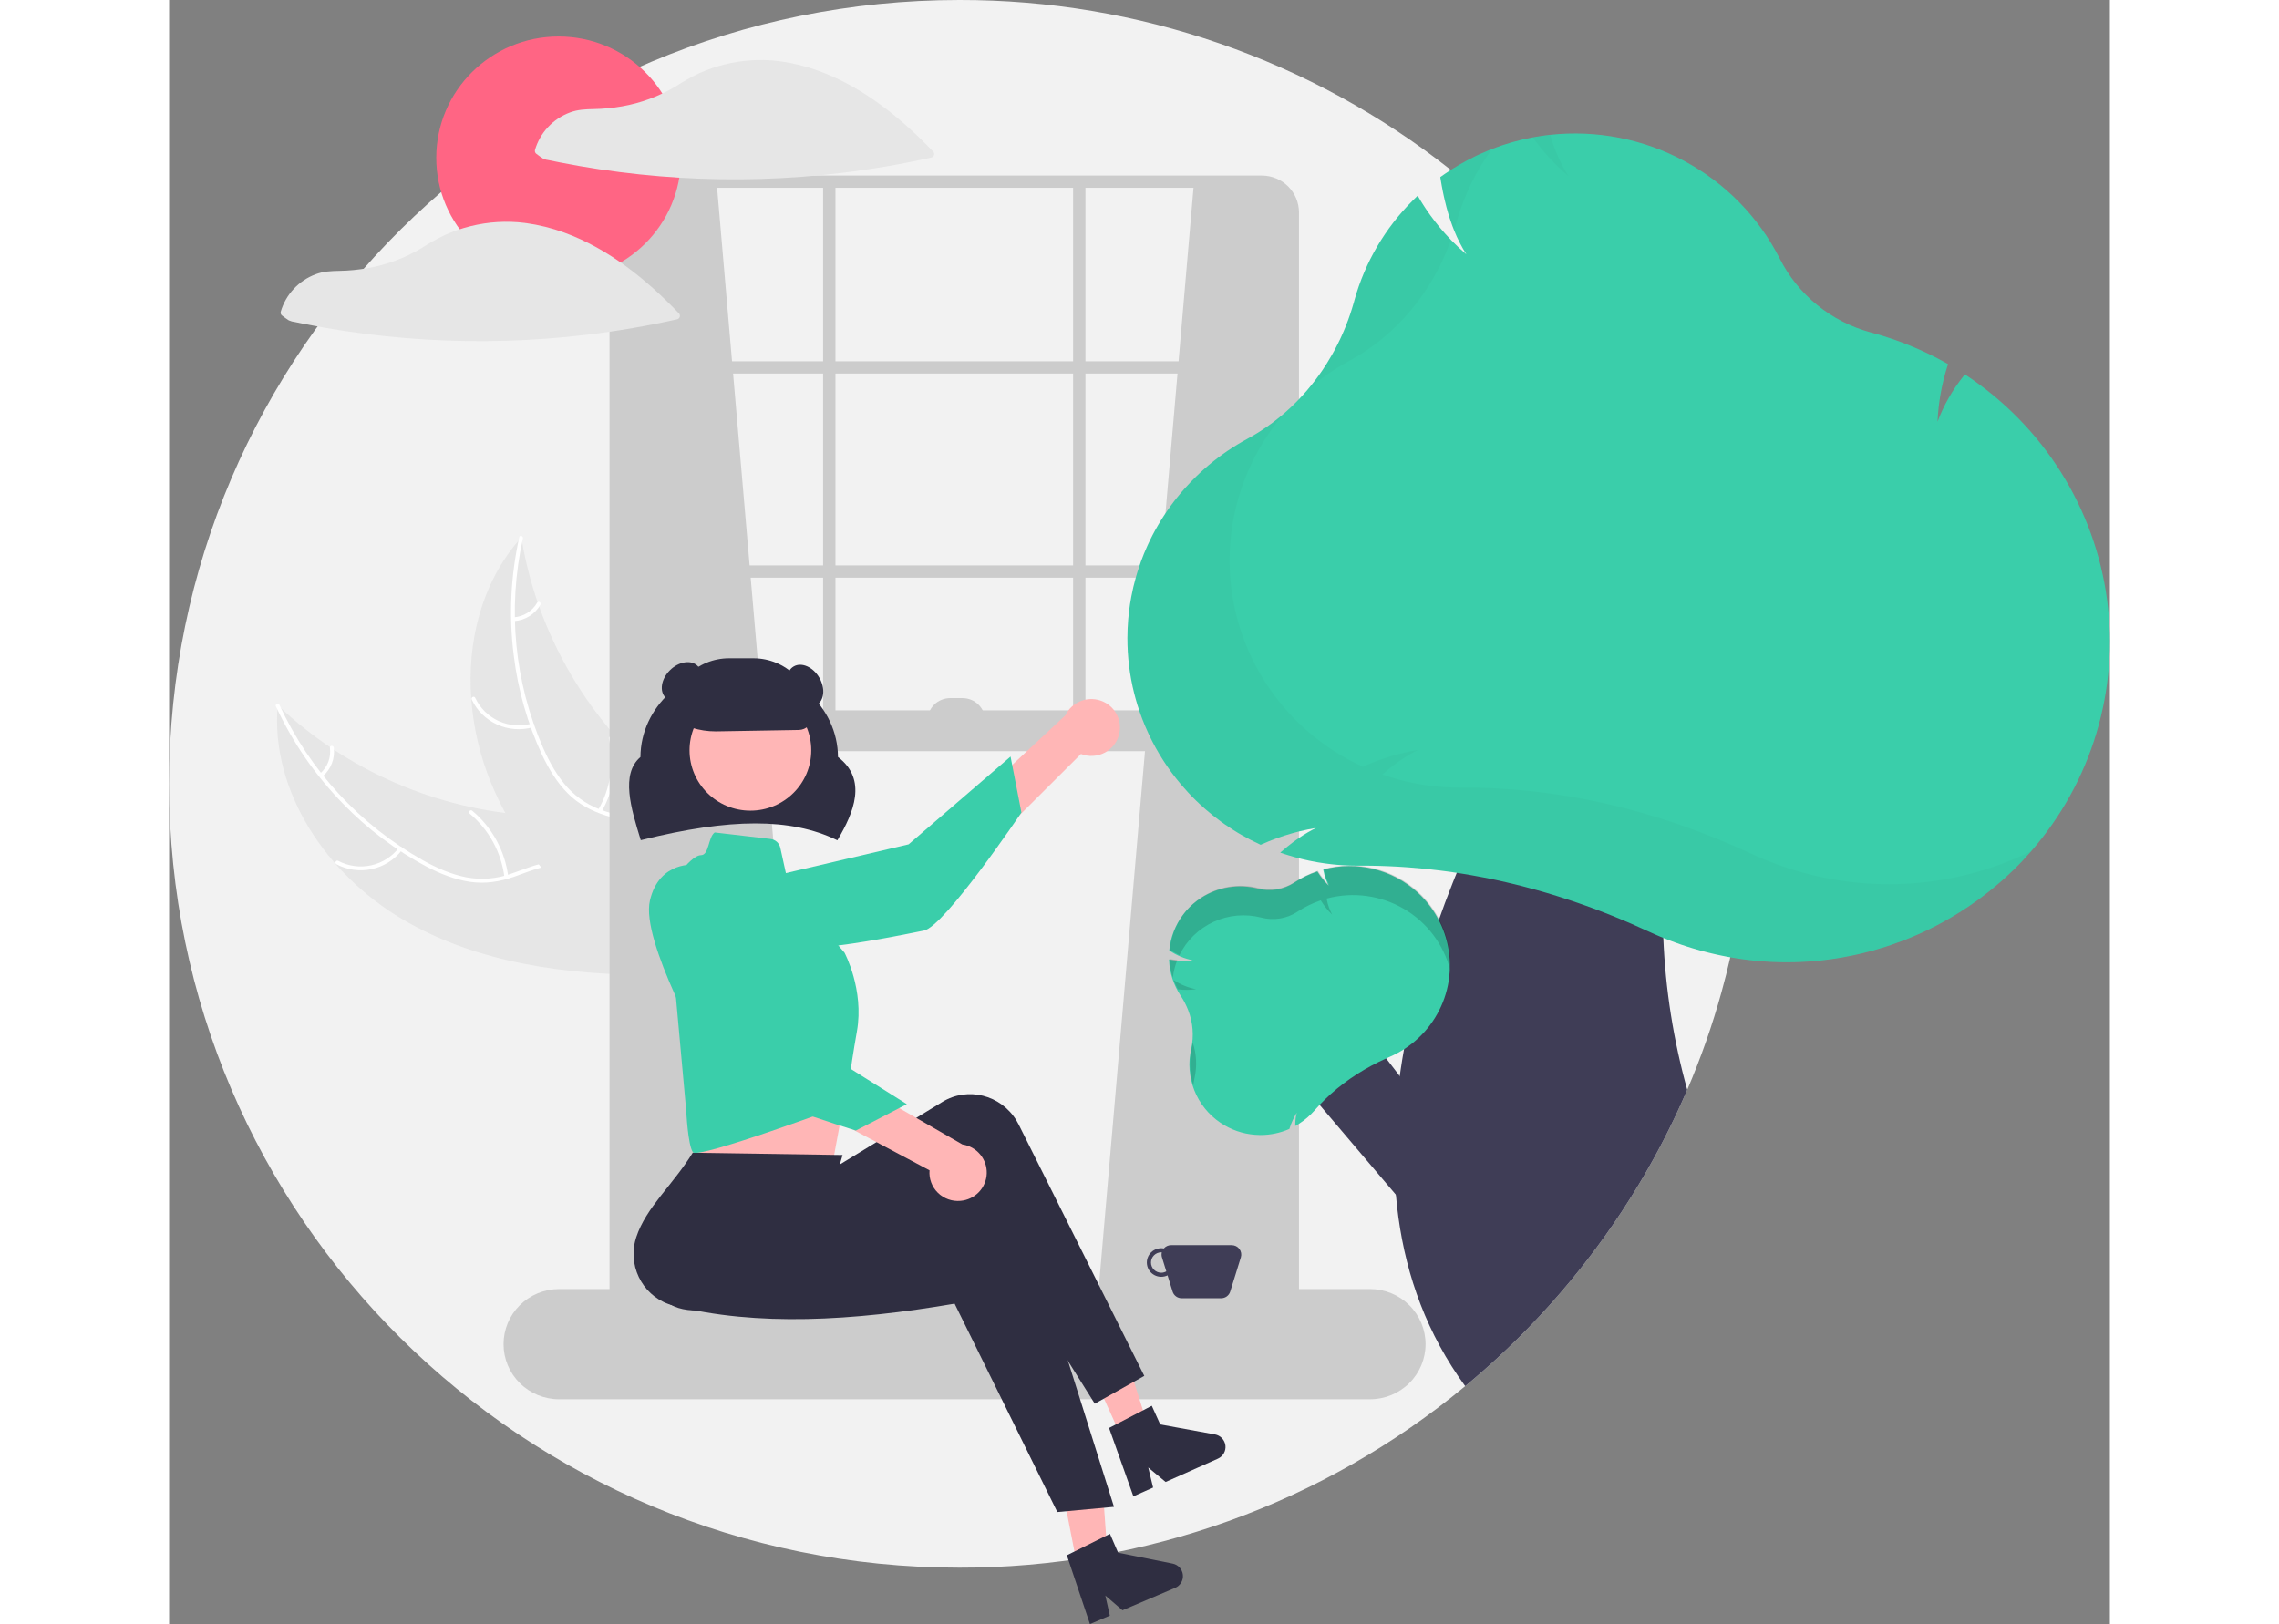 <svg width="491" height="350" viewBox="0 0 491 411" fill="none" xmlns="http://www.w3.org/2000/svg">
<rect x="0" y="0" width="491" height="411" fill="#808080" stroke="none"/>
<g clip-path="url(#clip0_162_637)">
<path d="M399.881 198.363C399.881 204.139 399.636 209.855 399.147 215.514C398.761 219.93 398.235 224.307 397.569 228.645C396.861 233.237 395.993 237.774 394.966 242.257V242.262C394.294 245.211 393.556 248.137 392.753 251.038C390.421 259.473 387.521 267.743 384.073 275.792C383.323 277.544 382.549 279.283 381.751 281.01C378.73 287.551 375.347 293.921 371.618 300.092C361.161 317.421 348.108 333.072 332.906 346.506C331.261 347.958 329.593 349.385 327.902 350.788C292.01 380.535 246.709 396.799 199.94 396.727C89.515 396.727 0 307.918 0 198.363C0 88.809 89.515 -0 199.94 -0C245.098 -0.071 288.938 15.094 324.263 43.004C325.918 44.306 327.553 45.637 329.167 46.998C337.044 53.625 344.395 60.844 351.156 68.59H351.161C382.649 104.601 399.952 150.691 399.881 198.363Z" fill="#F2F2F2"/>
<path d="M59.022 232.628C39.975 221.382 25.6 200.363 27.466 178.451C44.879 194.986 67.626 204.877 91.683 206.374C100.963 206.918 111.341 206.565 118.172 212.82C122.422 216.712 124.401 222.572 124.725 228.301C125.05 234.031 123.893 239.73 122.742 245.354L123.138 246.731C100.973 246.814 78.069 243.875 59.022 232.628Z" fill="#E6E6E6"/>
<path d="M27.931 178.428C35.562 194.98 48.257 208.726 64.211 217.712C67.64 219.617 71.287 221.253 75.162 222.012C78.944 222.723 82.85 222.416 86.472 221.123C89.875 219.984 93.222 218.429 96.844 218.131C100.661 217.817 104.196 219.278 106.972 221.838C110.37 224.969 112.431 229.125 114.303 233.258C116.383 237.848 118.47 242.648 122.457 245.948C122.94 246.348 122.286 247.068 121.804 246.669C114.867 240.927 113.735 231.31 108.19 224.548C105.603 221.392 102.041 218.991 97.81 219.054C94.11 219.109 90.657 220.71 87.222 221.892C83.616 223.134 80.003 223.717 76.195 223.17C72.3 222.612 68.582 221.114 65.118 219.305C57.294 215.144 50.179 209.788 44.032 203.434C36.976 196.221 31.215 187.863 27 178.723C26.739 178.157 27.672 177.866 27.931 178.428H27.931Z" fill="white"/>
<path d="M58.902 215.119C57.019 217.57 54.319 219.277 51.284 219.935C48.249 220.593 45.078 220.16 42.335 218.712C41.782 218.417 42.217 217.55 42.772 217.845C45.323 219.198 48.278 219.601 51.102 218.982C53.927 218.363 56.435 216.763 58.175 214.471C58.554 213.973 59.278 214.624 58.902 215.119L58.902 215.119Z" fill="white"/>
<path d="M84.824 221.926C84.031 215.675 80.893 209.95 76.035 205.893C75.554 205.492 76.207 204.771 76.688 205.172C81.736 209.404 84.989 215.368 85.799 221.874C85.876 222.494 84.9 222.542 84.824 221.926V221.926Z" fill="white"/>
<path d="M38.187 195.766C39.115 194.968 39.828 193.954 40.264 192.815C40.699 191.677 40.842 190.448 40.681 189.241C40.596 188.622 41.572 188.574 41.656 189.189C41.829 190.524 41.669 191.88 41.191 193.14C40.712 194.399 39.931 195.523 38.914 196.414C38.825 196.506 38.704 196.561 38.576 196.567C38.448 196.574 38.322 196.532 38.224 196.45C38.128 196.364 38.071 196.244 38.064 196.116C38.057 195.987 38.101 195.862 38.187 195.766V195.766Z" fill="white"/>
<path d="M89.119 136C89.183 136.385 89.247 136.77 89.318 137.159C90.205 142.33 91.514 147.422 93.232 152.383C93.359 152.768 93.493 153.157 93.63 153.539C97.898 165.447 104.357 176.466 112.679 186.035C115.994 189.84 119.596 193.389 123.454 196.652C128.782 201.157 134.92 205.622 138.336 211.439C138.699 212.042 139.024 212.667 139.31 213.31L124.801 246.145C124.731 246.203 124.667 246.265 124.596 246.324L124.077 247.661C123.867 247.507 123.651 247.342 123.44 247.187C123.318 247.098 123.198 247.002 123.076 246.913C122.995 246.851 122.914 246.789 122.838 246.738C122.811 246.717 122.784 246.697 122.765 246.679C122.688 246.628 122.623 246.573 122.554 246.525C121.348 245.607 120.146 244.68 118.949 243.743C118.942 243.739 118.942 243.739 118.937 243.729C109.834 236.563 101.253 228.58 94.166 219.559C93.953 219.287 93.732 219.013 93.526 218.726C90.354 214.642 87.525 210.308 85.065 205.767C83.726 203.276 82.515 200.719 81.437 198.107C78.664 191.351 76.979 184.205 76.444 176.93C75.38 162.428 79.004 147.749 88.393 136.828C88.634 136.549 88.871 136.276 89.119 136Z" fill="#E6E6E6"/>
<path d="M89.506 136.257C85.555 154.031 87.349 172.589 94.634 189.294C96.216 192.864 98.135 196.348 100.768 199.269C103.357 202.096 106.662 204.183 110.339 205.315C113.746 206.438 117.362 207.196 120.435 209.121C123.674 211.151 125.609 214.429 126.273 218.131C127.085 222.66 126.209 227.209 125.196 231.629C124.071 236.535 122.824 241.614 124.005 246.631C124.148 247.238 123.189 247.423 123.046 246.816C120.992 238.088 125.924 229.733 125.601 221.022C125.45 216.957 124.063 212.912 120.647 210.435C117.659 208.269 113.93 207.485 110.471 206.377C106.838 205.214 103.599 203.522 100.89 200.811C98.12 198.039 96.06 194.621 94.392 191.108C90.67 183.112 88.239 174.586 87.187 165.841C85.93 155.867 86.403 145.753 88.584 135.937C88.719 135.33 89.641 135.654 89.506 136.257Z" fill="white"/>
<path d="M91.969 184.053C88.978 184.885 85.786 184.635 82.964 183.348C80.141 182.061 77.872 179.82 76.561 177.026C76.297 176.46 77.172 176.028 77.436 176.594C78.652 179.198 80.766 181.285 83.397 182.478C86.027 183.672 89.001 183.893 91.782 183.101C92.386 182.93 92.57 183.882 91.969 184.053H91.969Z" fill="white"/>
<path d="M108.536 204.971C111.696 199.507 112.665 193.062 111.248 186.921C111.107 186.312 112.066 186.127 112.207 186.735C113.669 193.128 112.647 199.833 109.346 205.512C109.031 206.054 108.222 205.509 108.536 204.971Z" fill="white"/>
<path d="M87.174 156.227C88.399 156.145 89.584 155.761 90.622 155.112C91.661 154.463 92.521 153.567 93.125 152.507C93.433 151.962 94.241 152.507 93.935 153.048C93.262 154.217 92.312 155.204 91.166 155.924C90.019 156.644 88.713 157.075 87.361 157.179C87.234 157.199 87.105 157.171 86.998 157.1C86.892 157.028 86.817 156.92 86.788 156.796C86.764 156.67 86.791 156.539 86.863 156.433C86.935 156.326 87.047 156.253 87.174 156.227V156.227Z" fill="white"/>
<path d="M138.5 45.975L162.972 330.189L114.029 333.84V49.591C119.861 45.762 128.233 45.163 138.5 45.975Z" fill="#CCCCCC"/>
<path d="M259.298 45.975L234.826 330.189L283.769 333.84V49.591C277.937 45.762 269.565 45.163 259.298 45.975Z" fill="#CCCCCC"/>
<path d="M276.441 345.587H120.836C118.341 345.584 115.949 344.599 114.185 342.849C112.42 341.098 111.428 338.725 111.425 336.25V53.762C111.428 51.287 112.42 48.913 114.185 47.163C115.949 45.413 118.341 44.428 120.836 44.425H276.441C278.936 44.428 281.328 45.413 283.093 47.163C284.857 48.913 285.849 51.287 285.852 53.762V336.25C285.849 338.725 284.857 341.098 283.093 342.849C281.328 344.599 278.936 345.584 276.441 345.587ZM120.836 47.525C119.169 47.526 117.571 48.184 116.393 49.354C115.214 50.523 114.551 52.108 114.549 53.762V336.25C114.551 337.903 115.214 339.489 116.393 340.658C117.571 341.828 119.169 342.486 120.836 342.487H276.441C278.108 342.486 279.706 341.828 280.885 340.658C282.063 339.489 282.726 337.903 282.728 336.25V53.762C282.726 52.108 282.063 50.523 280.885 49.354C279.706 48.184 278.108 47.527 276.441 47.525L120.836 47.525Z" fill="#CCCCCC"/>
<path d="M284.29 91.433H112.987V94.532H284.29V91.433Z" fill="#CCCCCC"/>
<path d="M284.29 143.09H112.987V146.19H284.29V143.09Z" fill="#CCCCCC"/>
<path d="M168.577 45.975H165.453V186.999H168.577V45.975Z" fill="#CCCCCC"/>
<path d="M231.825 45.975H228.701V186.999H231.825V45.975Z" fill="#CCCCCC"/>
<path d="M303.816 354.11H98.668C94.94 354.11 91.364 352.641 88.728 350.025C86.091 347.409 84.61 343.862 84.61 340.163C84.61 336.464 86.091 332.916 88.728 330.3C91.364 327.685 94.94 326.215 98.668 326.215H303.816C307.544 326.215 311.12 327.685 313.756 330.3C316.393 332.916 317.874 336.464 317.874 340.163C317.874 343.862 316.393 347.409 313.756 350.025C311.12 352.641 307.544 354.11 303.816 354.11Z" fill="#CCCCCC"/>
<path d="M284.29 179.767H114.029V190.099H284.29V179.767Z" fill="#CCCCCC"/>
<path d="M169.061 212.647L168.845 212.544C157.239 206.981 142.039 206.986 119.561 212.562L119.321 212.621L119.25 212.386C116.872 204.651 114.178 195.89 119.238 191.58C119.309 178.931 130.492 168.661 144.229 168.661C157.962 168.661 169.144 178.926 169.219 191.571C176.746 197.281 173.159 205.719 169.183 212.442L169.061 212.647Z" fill="#2F2E41"/>
<path d="M240.4 185.563C240.192 186.588 239.76 187.555 239.135 188.396C238.509 189.238 237.705 189.933 236.779 190.433C235.854 190.932 234.829 191.225 233.777 191.289C232.725 191.353 231.672 191.188 230.691 190.805L189.674 231.699L186.014 219.001L226.752 181.025C227.51 179.434 228.831 178.173 230.463 177.483C232.095 176.793 233.926 176.721 235.608 177.28C237.29 177.839 238.707 178.991 239.591 180.518C240.474 182.045 240.762 183.84 240.4 185.563L240.4 185.563Z" fill="#FFB6B6"/>
<path d="M139.025 224.932C139.025 224.932 135.304 233.299 144.486 238.459C153.669 243.618 185.762 236.49 190.969 235.494C196.177 234.499 215.626 205.622 215.626 205.622L212.876 191.46L187.081 213.676L139.025 224.932Z" fill="#3ACEAA"/>
<path d="M132.252 271.2L132.773 281.015C132.773 281.015 131.236 289.709 132.5 291.585C133.754 293.452 167.984 293.688 167.984 293.688C167.984 293.688 170.246 281.592 172.194 271.004L132.252 271.2Z" fill="#FFB6B6"/>
<path d="M230.668 400.974L237.824 399.54L235.776 370.863L225.214 372.98L230.668 400.974Z" fill="#FFB6B6"/>
<path d="M240.918 363.655L247.571 360.688L238.941 333.25L229.122 337.63L240.918 363.655Z" fill="#FFB6B6"/>
<path d="M246.713 348.195L234.187 355.232L203.294 305.981C181.607 320.476 160.4 327.418 139.021 331.123C131.793 332.399 124.424 331.752 123.036 324.454C122.971 324.112 122.919 323.769 122.881 323.424C122.027 315.452 132.023 305.233 133.294 295.479L160.65 293.85L164.024 298.141L195.661 278.844C202.023 274.963 210.391 277.062 214.351 283.532C214.56 283.874 214.755 284.224 214.934 284.582L246.713 348.195Z" fill="#2F2E41"/>
<path d="M239.046 381.327L224.713 382.648L198.724 329.916C172.953 334.313 148.64 335.722 127.611 330.403C120.491 328.626 116.138 321.333 117.89 314.111C117.971 313.774 118.066 313.44 118.173 313.109C120.69 305.491 127.278 300.1 132.469 291.721L170.383 292.293L166.148 306.789L202.979 302.06C210.386 301.109 217.151 306.428 218.088 313.94C218.138 314.337 218.17 314.735 218.185 315.135L239.046 381.327Z" fill="#2F2E41"/>
<path d="M147.056 205.15C155.559 205.15 162.452 198.312 162.452 189.876C162.452 181.441 155.559 174.603 147.056 174.603C138.554 174.603 131.661 181.441 131.661 189.876C131.661 198.312 138.554 205.15 147.056 205.15Z" fill="#FFB6B6"/>
<path d="M138.031 210.664L152.147 212.312C152.742 212.381 153.301 212.633 153.745 213.033C154.189 213.432 154.496 213.959 154.624 214.54L156.869 224.731L170.863 241.081C170.863 241.081 175.888 250.429 174.004 261.023C172.12 271.617 171.291 279.489 171.291 279.489C171.291 279.489 133.753 293.453 132.496 291.584C131.24 289.714 130.832 281.222 130.832 281.222L125.807 225.758C125.807 225.758 131.46 216.41 134.601 216.41C136.628 216.342 136.368 211.816 138.031 210.664Z" fill="#3ACEAA"/>
<path d="M171.673 282.9C173.653 282.9 175.257 280.989 175.257 278.632C175.257 276.276 173.653 274.365 171.673 274.365C169.694 274.365 168.089 276.276 168.089 278.632C168.089 280.989 169.694 282.9 171.673 282.9Z" fill="#3ACEAA"/>
<path d="M227.116 393.591L238.027 388.166L240.083 392.925L253.879 395.692C254.56 395.829 255.18 396.178 255.647 396.688C256.114 397.199 256.405 397.845 256.476 398.531C256.548 399.217 256.396 399.907 256.044 400.502C255.691 401.096 255.157 401.564 254.518 401.835L241.188 407.504L236.856 403.774L237.993 408.863L232.967 411L227.116 393.591Z" fill="#2F2E41"/>
<path d="M237.796 361.372L248.608 355.758L250.748 360.481L264.591 363.007C265.275 363.131 265.901 363.469 266.377 363.972C266.853 364.474 267.155 365.115 267.239 365.799C267.322 366.484 267.183 367.177 266.841 367.778C266.499 368.378 265.973 368.855 265.339 369.138L252.112 375.038L247.715 371.384L248.942 376.452L243.954 378.677L237.796 361.372Z" fill="#2F2E41"/>
<path d="M138.26 185.085C134.193 185.092 130.223 183.849 126.896 181.528L126.785 181.451V181.317C126.79 177.413 128.354 173.671 131.136 170.911C133.918 168.151 137.69 166.599 141.624 166.594H147.873C151.807 166.599 155.579 168.151 158.361 170.911C161.143 173.671 162.707 177.413 162.712 181.317C162.708 182.21 162.352 183.066 161.721 183.704C161.09 184.341 160.233 184.708 159.333 184.728L138.612 185.082C138.495 185.084 138.377 185.085 138.26 185.085Z" fill="#2F2E41"/>
<path d="M163.753 178.489C165.746 177.348 166.079 174.22 164.497 171.502C162.915 168.784 160.018 167.506 158.026 168.647C156.034 169.788 155.701 172.917 157.282 175.634C158.864 178.352 161.761 179.63 163.753 178.489Z" fill="#2F2E41"/>
<path d="M132.594 175.457C134.831 173.238 135.326 170.131 133.699 168.517C132.072 166.903 128.94 167.394 126.703 169.613C124.467 171.832 123.972 174.939 125.599 176.553C127.226 178.167 130.358 177.676 132.594 175.457Z" fill="#2F2E41"/>
<path d="M268.846 315.109H253.48C253.133 315.108 252.79 315.182 252.476 315.327C252.161 315.471 251.882 315.682 251.658 315.944C251.091 315.841 250.508 315.873 249.956 316.036C249.403 316.2 248.898 316.491 248.482 316.886C248.065 317.281 247.749 317.769 247.559 318.308C247.369 318.848 247.31 319.425 247.389 319.991C247.467 320.558 247.68 321.098 248.009 321.567C248.338 322.036 248.775 322.421 249.284 322.69C249.792 322.959 250.357 323.105 250.934 323.115C251.51 323.125 252.08 323 252.598 322.749L253.873 326.858C254.024 327.345 254.328 327.771 254.741 328.074C255.154 328.376 255.654 328.54 256.168 328.54H266.158C266.672 328.54 267.172 328.376 267.585 328.074C267.998 327.771 268.302 327.345 268.453 326.858L271.141 318.192C271.252 317.835 271.276 317.458 271.213 317.091C271.15 316.723 271.001 316.376 270.778 316.076C270.554 315.776 270.263 315.532 269.928 315.364C269.592 315.196 269.222 315.109 268.846 315.109ZM251.01 322.083C250.319 322.083 249.657 321.81 249.169 321.326C248.68 320.842 248.406 320.185 248.406 319.5C248.406 318.815 248.68 318.158 249.169 317.673C249.657 317.189 250.319 316.917 251.01 316.917C251.057 316.917 251.101 316.928 251.148 316.931C251.045 317.347 251.057 317.782 251.185 318.192L252.284 321.738C251.897 321.961 251.458 322.08 251.01 322.083Z" fill="#3F3D56"/>
<path d="M200.228 303.896C199.179 303.992 198.121 303.859 197.129 303.506C196.137 303.152 195.235 302.588 194.487 301.851C193.739 301.115 193.163 300.225 192.799 299.244C192.435 298.262 192.292 297.214 192.381 296.172L141.126 268.922L152.337 261.801L200.694 289.623C202.448 289.886 204.044 290.78 205.178 292.133C206.313 293.486 206.908 295.205 206.851 296.964C206.793 298.724 206.088 300.401 204.867 301.678C203.646 302.956 201.996 303.745 200.228 303.896Z" fill="#FFB6B6"/>
<path d="M133.128 218.844C133.128 218.844 123.982 217.708 121.634 227.915C119.287 238.122 135.378 266.578 137.833 271.242C140.288 275.906 173.751 286.105 173.751 286.105L186.636 279.428L157.785 261.287L133.128 218.844Z" fill="#3ACEAA"/>
<path d="M197.597 176.667H200.721C202.24 176.667 203.697 177.266 204.771 178.332C205.845 179.397 206.449 180.843 206.449 182.35H191.87C191.87 180.843 192.473 179.397 193.547 178.332C194.622 177.266 196.078 176.667 197.597 176.667Z" fill="#CCCCCC"/>
<path d="M98.534 70.649C115.627 70.649 129.484 56.902 129.484 39.943C129.484 22.985 115.627 9.237 98.534 9.237C81.441 9.237 67.584 22.985 67.584 39.943C67.584 56.902 81.441 70.649 98.534 70.649Z" fill="#FF6584"/>
<path d="M193.296 38.343C185.105 29.819 175.592 22.042 164.331 17.932C161.194 16.783 157.941 15.972 154.629 15.513C154.602 15.51 154.577 15.515 154.551 15.513C154.497 15.499 154.442 15.489 154.387 15.481C149.755 14.896 145.053 15.177 140.525 16.311C138.311 16.863 136.151 17.609 134.071 18.542C131.984 19.552 129.961 20.689 128.015 21.947C123.896 24.393 119.36 26.072 114.632 26.9C112.259 27.324 109.856 27.558 107.445 27.6C105.353 27.642 103.38 27.714 101.398 28.464C99.281 29.254 97.379 30.523 95.844 32.172C94.31 33.821 93.184 35.802 92.559 37.959C92.511 38.151 92.525 38.353 92.6 38.536C92.676 38.72 92.808 38.875 92.977 38.979C93.513 39.36 94.036 39.792 94.599 40.131C95.1 40.359 95.636 40.504 96.184 40.56C97.079 40.748 97.976 40.93 98.874 41.106C102.182 41.756 105.503 42.332 108.839 42.833C115.587 43.846 122.372 44.56 129.194 44.975C142.86 45.796 156.572 45.387 170.164 43.753C177.802 42.835 185.389 41.533 192.894 39.853C193.046 39.809 193.184 39.726 193.294 39.614C193.405 39.501 193.484 39.362 193.525 39.211C193.565 39.059 193.565 38.899 193.525 38.747C193.485 38.595 193.406 38.456 193.296 38.343Z" fill="#E6E6E6"/>
<path d="M100.003 58.874C96.866 57.724 93.613 56.913 90.301 56.455C90.275 56.451 90.249 56.456 90.223 56.454C90.169 56.441 90.115 56.43 90.059 56.422C85.427 55.837 80.725 56.119 76.198 57.253C73.984 57.804 71.824 58.55 69.744 59.483C67.656 60.494 65.634 61.631 63.688 62.889C59.568 65.335 55.033 67.014 50.305 67.842C47.932 68.266 45.528 68.5 43.117 68.542C41.025 68.583 39.052 68.655 37.07 69.405C34.953 70.195 33.051 71.465 31.517 73.114C29.982 74.762 28.857 76.744 28.231 78.9C28.183 79.092 28.198 79.294 28.273 79.478C28.348 79.661 28.48 79.816 28.65 79.92C29.186 80.301 29.708 80.733 30.272 81.073C30.773 81.3 31.308 81.445 31.856 81.501C32.752 81.689 33.649 81.871 34.546 82.047C37.854 82.698 41.176 83.273 44.511 83.774C51.26 84.788 58.045 85.502 64.867 85.916C78.532 86.737 92.245 86.329 105.836 84.695C113.474 83.777 121.061 82.475 128.566 80.794C128.718 80.75 128.856 80.668 128.967 80.555C129.077 80.443 129.156 80.304 129.197 80.152C129.237 80 129.237 79.84 129.197 79.688C129.157 79.536 129.078 79.397 128.968 79.285C120.777 70.76 111.264 62.983 100.003 58.874Z" fill="#E6E6E6"/>
<path d="M323.197 287.782L299.396 256.761L280.616 267.296L320.412 314.181L323.197 287.782Z" fill="#3F3D56"/>
<path d="M378.023 237.355C378.551 250.355 380.581 263.252 384.073 275.793C383.323 277.544 382.549 279.283 381.751 281.01C378.73 287.551 375.347 293.921 371.618 300.092C361.161 317.422 348.108 333.072 332.906 346.506C331.261 347.958 329.593 349.385 327.902 350.789C318.264 337.606 313.063 323.059 311.006 308.089C310.746 306.188 310.532 304.266 310.371 302.355V302.344C309.976 297.699 309.849 293.036 309.991 288.376C309.996 288.004 310.007 287.627 310.022 287.25C310.204 282.271 310.657 277.28 311.339 272.337V272.332C311.418 271.763 311.496 271.195 311.584 270.627C311.834 268.922 312.115 267.218 312.422 265.523C314.21 255.751 316.706 246.12 319.889 236.704V236.699C319.978 236.425 320.066 236.156 320.165 235.888C320.509 234.865 320.857 233.852 321.217 232.84C321.239 232.76 321.267 232.683 321.3 232.607C321.763 231.285 322.237 229.973 322.721 228.671C322.852 228.309 322.987 227.948 323.128 227.586C323.674 226.135 324.231 224.693 324.799 223.273C324.976 222.818 325.158 222.364 325.341 221.914C325.481 221.568 325.616 221.222 325.762 220.881V220.876C326.59 218.846 327.428 216.855 328.277 214.904C330.657 209.418 333.104 204.258 335.489 199.5L335.494 199.495C345.392 179.798 354.389 167.008 354.389 167.008L388.176 177.856C384.146 184.948 381.027 195.409 379.319 207.75C378.003 217.559 377.57 227.464 378.023 237.349L378.023 237.355Z" fill="#3F3D56"/>
<path d="M321.868 234.198C321.67 233.738 321.446 233.289 321.217 232.84C320.029 230.558 318.5 228.468 316.682 226.641C316.411 226.367 316.13 226.093 315.838 225.835C312.702 222.969 308.888 220.933 304.749 219.917C300.61 218.9 296.279 218.935 292.158 220.018L292.137 220.029L291.981 220.07L292.017 220.245C292.173 221.064 292.4 221.867 292.694 222.648C292.772 222.859 292.861 223.061 292.949 223.262C292.986 223.355 293.032 223.438 293.074 223.531C293.074 223.531 293.069 223.536 293.079 223.536C293.079 223.541 293.085 223.546 293.085 223.552C293.183 223.743 293.277 223.939 293.381 224.125C293.168 223.923 292.965 223.717 292.767 223.505C292.574 223.309 292.397 223.102 292.22 222.895C291.613 222.193 291.065 221.444 290.58 220.654L290.497 220.514L290.351 220.571C288.386 221.246 286.512 222.157 284.769 223.283L284.582 223.407C283.251 224.273 281.752 224.853 280.182 225.107C278.611 225.362 277.004 225.286 275.465 224.884C273.038 224.264 270.508 224.15 268.035 224.551C265.562 224.952 263.2 225.859 261.099 227.214C259.708 228.114 258.449 229.203 257.361 230.448C257.267 230.556 257.173 230.67 257.08 230.778C256.882 231.016 256.694 231.259 256.512 231.507C254.555 234.102 253.353 237.181 253.039 240.407L253.029 240.526L253.128 240.593C254.889 241.791 256.882 242.614 258.98 243.011C257.662 243.193 256.328 243.226 255.002 243.109H254.997C254.396 243.06 253.798 242.977 253.206 242.861L253.096 242.84H253.091L252.956 242.815L252.977 243.063C253.132 246.219 254.133 249.277 255.877 251.922L255.929 251.994C255.948 252.02 255.965 252.048 255.981 252.077C256.72 253.198 257.334 254.394 257.814 255.646C259.031 258.757 259.299 262.154 258.584 265.415C257.776 268.902 258.044 272.55 259.356 275.884C260.667 279.218 262.96 282.082 265.936 284.104C268.551 285.888 271.597 286.949 274.762 287.178C275.194 287.214 275.631 287.235 276.069 287.235C278.572 287.242 281.05 286.73 283.343 285.731L283.426 285.7L283.447 285.607C283.887 284.196 284.507 282.845 285.29 281.588C285.034 282.579 284.904 283.598 284.905 284.621V284.962L285.201 284.791C285.457 284.641 285.717 284.481 285.951 284.331C287.358 283.42 288.631 282.322 289.737 281.067C290.169 280.571 290.606 280.09 291.064 279.61L291.069 279.605C291.96 278.665 292.902 277.745 293.881 276.867C295.964 275.011 298.192 273.324 300.546 271.82C302.898 270.322 305.357 268.996 307.903 267.853H307.908C308.195 267.719 308.486 267.589 308.773 267.465C310.04 266.918 311.261 266.268 312.422 265.523C312.464 265.497 312.501 265.477 312.537 265.451C317.57 262.181 321.271 257.245 322.979 251.522C324.688 245.799 324.294 239.66 321.868 234.198L321.868 234.198Z" fill="#3ACEAA"/>
<path opacity="0.15" d="M259.442 272.749C259.3 273.377 259.192 274.013 259.12 274.652C258.15 271.613 258.01 268.373 258.712 265.263C258.821 264.787 258.902 264.305 258.966 263.821C259.928 266.701 260.092 269.785 259.442 272.749Z" fill="black"/>
<path opacity="0.15" d="M259.836 250.341C258.294 250.554 256.73 250.561 255.185 250.363C254.781 249.607 254.432 248.822 254.141 248.016C255.86 249.167 257.798 249.958 259.836 250.341Z" fill="black"/>
<path opacity="0.15" d="M255.062 242.943C254.492 244.388 254.114 245.899 253.936 247.44C253.461 245.973 253.181 244.45 253.102 242.911L253.089 242.663L253.335 242.71C253.906 242.816 254.483 242.894 255.062 242.943Z" fill="black"/>
<path opacity="0.15" d="M261.233 227.061C263.332 225.704 265.693 224.796 268.164 224.394C270.636 223.992 273.166 224.106 275.591 224.728C277.13 225.132 278.739 225.209 280.31 224.955C281.882 224.701 283.382 224.121 284.713 223.253L284.901 223.13C286.642 222.002 288.515 221.089 290.479 220.412L290.629 220.36L290.711 220.495C291.488 221.769 292.429 222.936 293.511 223.969C292.854 222.755 292.394 221.445 292.147 220.089L292.112 219.91L292.29 219.864C296.156 218.848 300.209 218.755 304.118 219.589C308.027 220.424 311.683 222.164 314.785 224.667C317.888 227.17 320.35 230.366 321.971 233.993C323.592 237.62 324.325 241.575 324.112 245.537C323.292 242.307 321.834 239.271 319.822 236.604C317.811 233.937 315.286 231.693 312.394 230.001C309.502 228.31 306.3 227.204 302.975 226.749C299.649 226.294 296.265 226.498 293.019 227.35L292.842 227.397L292.877 227.576C293.123 228.932 293.583 230.241 294.24 231.455C293.159 230.423 292.218 229.255 291.441 227.981L291.359 227.847L291.209 227.898C289.245 228.575 287.371 229.488 285.63 230.617L285.442 230.74C284.112 231.607 282.612 232.187 281.04 232.442C279.468 232.696 277.86 232.618 276.32 232.215C272.29 231.177 268.021 231.558 264.242 233.294C260.463 235.03 257.408 238.012 255.598 241.733C254.792 241.349 254.01 240.916 253.258 240.436L253.156 240.372L253.168 240.253C253.427 237.594 254.287 235.028 255.683 232.744C257.079 230.46 258.976 228.517 261.233 227.061Z" fill="black"/>
<path d="M454.802 95.07L454.307 94.745L453.948 95.21C451.168 98.683 448.955 102.568 447.393 106.724C447.608 101.937 448.452 97.198 449.902 92.627L450.059 92.146L449.611 91.893C443.785 88.62 437.577 86.067 431.127 84.289L430.424 84.103C425.48 82.757 420.877 80.393 416.916 77.163C412.955 73.934 409.725 69.913 407.436 65.362C402.116 54.917 393.712 46.33 383.346 40.747C372.979 35.164 361.143 32.85 349.417 34.115H349.411C349.287 34.125 349.156 34.14 349.031 34.156C348.818 34.177 348.61 34.202 348.401 34.228C347.974 34.285 347.558 34.342 347.141 34.404C346.787 34.456 346.428 34.512 346.074 34.574C345.886 34.6 345.704 34.631 345.522 34.667C345.34 34.698 345.152 34.729 344.97 34.766H344.965C341.469 35.422 338.042 36.399 334.728 37.684H334.723V37.689L333.885 38.015C333.021 38.366 332.163 38.738 331.313 39.13C331.12 39.218 330.933 39.311 330.74 39.399C330.688 39.425 330.631 39.451 330.579 39.482C330.032 39.74 329.49 40.009 328.954 40.293C328.876 40.329 328.798 40.37 328.72 40.412L328.22 40.675C327.121 41.264 326.042 41.889 324.981 42.55C324.893 42.602 324.809 42.654 324.721 42.71C324.627 42.772 324.528 42.834 324.435 42.896C324.377 42.927 324.32 42.969 324.263 43.005C324.101 43.103 323.945 43.206 323.789 43.315C323.476 43.516 323.164 43.723 322.857 43.935C322.539 44.146 322.227 44.368 321.914 44.591L321.602 44.813L321.659 45.195C321.711 45.51 321.758 45.825 321.816 46.135C321.868 46.445 321.92 46.75 321.977 47.055C322.065 47.566 322.164 48.072 322.263 48.563C322.331 48.889 322.394 49.209 322.466 49.524C322.534 49.849 322.607 50.175 322.685 50.5C322.836 51.172 322.997 51.823 323.169 52.463C323.253 52.783 323.341 53.104 323.435 53.419C323.487 53.61 323.539 53.801 323.596 53.987C323.638 54.116 323.68 54.245 323.721 54.374C323.732 54.416 323.742 54.462 323.758 54.509C323.769 54.553 323.783 54.596 323.799 54.638C323.857 54.829 323.914 55.015 323.971 55.196C324.002 55.294 324.034 55.392 324.07 55.485C324.143 55.707 324.221 55.935 324.299 56.151C324.382 56.4 324.471 56.647 324.56 56.89C324.58 56.952 324.601 57.009 324.622 57.071C324.638 57.117 324.653 57.164 324.674 57.211C324.695 57.262 324.716 57.319 324.737 57.371C324.825 57.603 324.914 57.841 325.007 58.073C325.039 58.156 325.07 58.244 325.106 58.326C325.95 60.431 326.987 62.454 328.204 64.37C326.856 63.223 325.557 62.008 324.31 60.723C322.383 58.737 320.608 56.611 318.999 54.364C318.869 54.188 318.738 54.008 318.619 53.827C318.374 53.481 318.134 53.135 317.9 52.783C317.65 52.422 317.411 52.045 317.176 51.673C317.02 51.425 316.864 51.172 316.713 50.924C316.562 50.686 316.421 50.454 316.286 50.216L315.88 49.524H315.875V49.529L315.302 50.087C315.073 50.309 314.844 50.531 314.62 50.753C307.622 57.739 302.553 66.394 299.9 75.885L299.822 76.169L299.744 76.463C299.593 76.99 299.442 77.501 299.281 78.023V78.028C299.124 78.545 298.958 79.061 298.781 79.568C298.619 80.048 298.453 80.523 298.276 80.999C298.218 81.159 298.156 81.319 298.088 81.479C297.979 81.789 297.859 82.094 297.739 82.404C297.682 82.543 297.625 82.688 297.568 82.827C297.427 83.168 297.286 83.509 297.146 83.845C297.125 83.897 297.099 83.953 297.073 84.005C297.031 84.108 296.984 84.212 296.943 84.31C296.833 84.558 296.719 84.811 296.61 85.059C296.531 85.219 296.459 85.384 296.386 85.544C296.354 85.617 296.318 85.689 296.287 85.761C296.094 86.175 295.896 86.583 295.688 86.986C295.454 87.461 295.214 87.936 294.959 88.401C294.735 88.835 294.501 89.259 294.256 89.682C293.834 90.431 293.392 91.175 292.934 91.898C292.757 92.177 292.58 92.456 292.397 92.735C292.356 92.802 292.314 92.87 292.272 92.931C292.121 93.174 291.965 93.407 291.804 93.644C291.694 93.805 291.585 93.965 291.476 94.12C291.293 94.398 291.101 94.667 290.903 94.931C290.851 95.013 290.794 95.091 290.736 95.168C290.445 95.571 290.153 95.964 289.856 96.356C289.846 96.362 289.846 96.367 289.841 96.372C289.83 96.372 289.83 96.377 289.825 96.382C289.695 96.553 289.565 96.723 289.429 96.888C289.252 97.131 289.06 97.369 288.867 97.601C288.555 97.994 288.227 98.392 287.893 98.779C287.883 98.789 287.878 98.8 287.867 98.805C286.142 100.816 284.273 102.701 282.275 104.446C282.239 104.477 282.213 104.508 282.176 104.534C281.895 104.776 281.614 105.019 281.322 105.257C281.203 105.355 281.083 105.453 280.963 105.551C280.765 105.717 280.562 105.882 280.364 106.032C280.341 106.055 280.315 106.076 280.286 106.094C280.109 106.238 279.937 106.373 279.76 106.507C279.547 106.677 279.333 106.838 279.115 106.998C278.084 107.773 277.025 108.504 275.939 109.193C275.777 109.302 275.605 109.41 275.439 109.513C275.34 109.575 275.241 109.637 275.147 109.689C274.751 109.932 274.356 110.169 273.96 110.397C273.564 110.629 273.158 110.851 272.757 111.068C271.898 111.533 271.049 112.019 270.222 112.525C269.805 112.783 269.388 113.042 268.977 113.305C267.342 114.359 265.768 115.487 264.255 116.689C262.741 117.891 261.29 119.169 259.907 120.516C259.735 120.682 259.563 120.852 259.391 121.028C259.048 121.364 258.715 121.705 258.397 122.045C257.887 122.567 257.397 123.104 256.913 123.647C254.36 126.521 252.099 129.639 250.165 132.955C249.194 134.611 248.311 136.317 247.52 138.064C246.921 139.371 246.375 140.709 245.88 142.063C245.552 142.967 245.245 143.879 244.958 144.8C244.818 145.26 244.682 145.725 244.552 146.19C244.11 147.766 243.74 149.357 243.438 150.953C243.193 152.234 242.995 153.517 242.844 154.801C242.766 155.447 242.704 156.093 242.646 156.733C242.512 158.308 242.444 159.884 242.441 161.461C242.432 166.193 243.011 170.909 244.167 175.5C244.422 176.513 244.705 177.52 245.016 178.522C245.172 179.023 245.338 179.519 245.505 180.015C245.927 181.255 246.394 182.483 246.906 183.698C247.213 184.427 247.536 185.15 247.874 185.868C250.025 190.433 252.77 194.698 256.038 198.555C256.575 199.19 257.128 199.815 257.699 200.43C257.704 200.43 257.699 200.435 257.699 200.435C259.116 201.968 260.616 203.424 262.193 204.795H262.198C262.828 205.348 263.468 205.883 264.119 206.402C264.124 206.396 264.124 206.402 264.124 206.402C264.78 206.929 265.442 207.435 266.119 207.926C266.457 208.168 266.801 208.411 267.15 208.654C267.832 209.134 268.528 209.598 269.237 210.043H269.243C269.951 210.498 270.669 210.932 271.398 211.345C272.861 212.177 274.361 212.957 275.902 213.665L276.162 213.783L276.428 213.665C278.899 212.561 281.447 211.634 284.051 210.891C284.624 210.725 285.201 210.576 285.774 210.431C287.222 210.074 288.68 209.775 290.148 209.532C288.717 210.244 287.336 211.05 286.014 211.944C284.988 212.632 283.978 213.381 282.963 214.207C282.624 214.481 282.286 214.765 281.947 215.054L281.104 215.777L282.161 216.124C282.546 216.248 282.931 216.372 283.317 216.485C283.842 216.65 284.363 216.8 284.873 216.94C285.988 217.25 287.109 217.523 288.237 217.761C288.513 217.818 288.784 217.875 289.06 217.932C289.596 218.035 290.138 218.138 290.679 218.231C290.701 218.237 290.724 218.24 290.747 218.241C291.309 218.334 291.877 218.422 292.439 218.5C293.485 218.65 294.532 218.768 295.579 218.856C295.693 218.872 295.808 218.877 295.927 218.882C296.183 218.903 296.433 218.923 296.688 218.939C297.25 218.975 297.818 219.001 298.385 219.021C298.427 219.021 298.463 219.027 298.505 219.027C298.791 219.037 299.078 219.047 299.364 219.053C299.364 219.053 299.364 219.058 299.369 219.053C299.656 219.058 299.942 219.063 300.228 219.063H301.811C302.108 219.063 302.405 219.068 302.707 219.068C303.123 219.068 303.545 219.073 303.962 219.078C304.071 219.078 304.185 219.083 304.3 219.083C304.966 219.094 305.633 219.109 306.299 219.125C306.341 219.125 306.383 219.13 306.424 219.13C307.091 219.151 307.757 219.171 308.424 219.202C308.57 219.207 308.715 219.213 308.866 219.223C309.507 219.249 310.147 219.28 310.788 219.316C310.97 219.326 311.157 219.342 311.345 219.352C311.829 219.378 312.318 219.409 312.803 219.445C313.089 219.461 313.37 219.481 313.657 219.507C314.812 219.595 315.963 219.693 317.119 219.807C317.504 219.838 317.89 219.879 318.275 219.92C319.306 220.029 320.34 220.148 321.378 220.277C321.842 220.328 322.305 220.39 322.768 220.452C322.821 220.458 322.873 220.463 322.925 220.473C323.497 220.551 324.065 220.628 324.638 220.711C325.013 220.762 325.387 220.819 325.762 220.876C326.148 220.933 326.533 220.99 326.918 221.057C327.127 221.088 327.335 221.124 327.548 221.16C328.048 221.238 328.553 221.32 329.058 221.413C329.104 221.418 329.149 221.425 329.194 221.434C330.266 221.62 331.344 221.816 332.417 222.028C333.047 222.147 333.671 222.271 334.296 222.4C334.786 222.498 335.275 222.601 335.765 222.705C335.848 222.72 335.931 222.741 336.014 222.761C336.033 222.767 336.052 222.77 336.072 222.772C336.811 222.932 337.556 223.097 338.295 223.273C340.862 223.862 343.425 224.516 345.985 225.236C346.574 225.396 347.162 225.566 347.751 225.737C348 225.809 348.245 225.882 348.49 225.954C349 226.104 349.505 226.254 350.016 226.414C350.463 226.548 350.916 226.687 351.364 226.832C351.645 226.92 351.926 227.008 352.208 227.101C352.645 227.235 353.082 227.374 353.514 227.524C353.884 227.638 354.249 227.757 354.613 227.886C355.134 228.056 355.66 228.232 356.18 228.418C356.331 228.47 356.488 228.521 356.639 228.578C357.274 228.795 357.909 229.017 358.544 229.25C359.164 229.472 359.783 229.699 360.398 229.926C360.825 230.086 361.252 230.241 361.674 230.407C362.147 230.588 362.621 230.768 363.09 230.954C363.767 231.218 364.449 231.486 365.126 231.76C365.75 232.008 366.37 232.261 366.995 232.525C367.109 232.571 367.229 232.618 367.344 232.669C367.885 232.891 368.427 233.124 368.963 233.356C369.312 233.501 369.655 233.651 369.999 233.801C371.499 234.452 372.997 235.125 374.493 235.82H374.498C375.435 236.26 376.388 236.678 377.346 237.076C377.57 237.169 377.794 237.262 378.023 237.35C378.403 237.51 378.788 237.659 379.174 237.814C379.423 237.913 379.673 238.011 379.929 238.104C380.298 238.248 380.673 238.388 381.048 238.522C381.444 238.667 381.834 238.811 382.235 238.946C382.376 238.997 382.516 239.044 382.662 239.096C383.125 239.25 383.589 239.405 384.057 239.555C384.104 239.571 384.151 239.586 384.203 239.602C384.693 239.757 385.182 239.912 385.677 240.056C385.716 240.071 385.756 240.083 385.797 240.092C386.328 240.253 386.869 240.408 387.405 240.557C388.197 240.774 388.994 240.981 389.79 241.172C389.936 241.208 390.082 241.244 390.228 241.275C390.654 241.379 391.076 241.477 391.503 241.57C391.956 241.673 392.414 241.766 392.867 241.859C393.326 241.952 393.784 242.045 394.237 242.128C394.481 242.174 394.726 242.221 394.966 242.262L395.606 242.371C396.049 242.448 396.491 242.515 396.939 242.588C396.951 242.587 396.964 242.589 396.976 242.593C397.481 242.67 397.98 242.743 398.485 242.805C398.97 242.872 399.454 242.928 399.938 242.985C400.037 242.996 400.141 243.006 400.245 243.016C400.646 243.063 401.047 243.109 401.448 243.145C401.563 243.156 401.677 243.166 401.792 243.176C402.188 243.213 402.583 243.249 402.979 243.275C403.058 243.285 403.138 243.29 403.218 243.29C403.572 243.321 403.927 243.347 404.281 243.362C404.531 243.383 404.775 243.393 405.025 243.409C405.155 243.414 405.28 243.419 405.41 243.424C405.754 243.445 406.098 243.455 406.447 243.466C406.868 243.481 407.29 243.492 407.707 243.502C408.212 243.512 408.722 243.517 409.227 243.517H409.238C409.732 243.517 410.232 243.512 410.727 243.502H410.914L411.461 243.486C411.742 243.481 412.023 243.471 412.299 243.461C412.83 243.44 413.356 243.414 413.882 243.383C414.09 243.373 414.304 243.357 414.512 243.347C414.606 243.342 414.705 243.331 414.798 243.326C415.126 243.306 415.449 243.285 415.777 243.259C416.116 243.233 416.459 243.202 416.798 243.166C417.235 243.125 417.673 243.078 418.11 243.032C418.454 242.996 418.797 242.954 419.136 242.913C419.181 242.909 419.226 242.902 419.271 242.892C419.599 242.856 419.927 242.815 420.25 242.768C420.635 242.717 421.015 242.66 421.395 242.603C421.437 242.598 421.474 242.593 421.515 242.588C422.171 242.484 422.832 242.381 423.494 242.262C424.186 242.138 424.879 242.004 425.566 241.864C425.821 241.813 426.071 241.756 426.326 241.704C426.467 241.673 426.613 241.647 426.748 241.616C426.961 241.57 427.17 241.523 427.378 241.472C427.414 241.467 427.456 241.456 427.493 241.451C427.784 241.389 428.071 241.317 428.362 241.244C428.945 241.105 429.518 240.96 430.091 240.805C430.346 240.743 430.601 240.676 430.846 240.609C430.919 240.588 430.991 240.568 431.059 240.547C432.116 240.253 433.164 239.941 434.204 239.612C434.662 239.467 435.115 239.318 435.568 239.158C436.542 238.827 437.507 238.479 438.463 238.114C438.718 238.021 438.974 237.918 439.229 237.82C439.604 237.67 439.978 237.52 440.348 237.37C440.681 237.231 441.015 237.091 441.353 236.947C441.52 236.879 441.686 236.807 441.853 236.735C442.353 236.518 442.853 236.296 443.347 236.074C443.68 235.919 444.008 235.769 444.337 235.614C444.857 235.366 445.373 235.113 445.888 234.86C446.018 234.792 446.143 234.725 446.268 234.663C446.596 234.498 446.924 234.328 447.258 234.162C447.783 233.883 448.309 233.604 448.83 233.315C449.007 233.222 449.179 233.124 449.356 233.026C449.929 232.706 450.496 232.38 451.058 232.05C452.303 231.311 453.53 230.539 454.74 229.735C455.042 229.539 455.344 229.332 455.64 229.131C456.203 228.749 456.755 228.356 457.307 227.963C457.364 227.922 457.416 227.881 457.473 227.845C457.749 227.643 458.025 227.442 458.301 227.235C458.874 226.806 459.441 226.372 460.009 225.928C460.019 225.923 460.035 225.907 460.051 225.897C460.306 225.696 460.561 225.494 460.811 225.293C461.587 224.668 462.352 224.032 463.102 223.376C463.471 223.061 463.836 222.736 464.195 222.41C464.466 222.167 464.737 221.925 465.002 221.677C465.538 221.176 466.064 220.68 466.585 220.174C466.845 219.926 467.1 219.667 467.361 219.409C467.616 219.151 467.876 218.892 468.132 218.629C468.22 218.541 468.308 218.448 468.397 218.355C468.657 218.081 468.918 217.802 469.178 217.529C469.402 217.291 469.621 217.043 469.844 216.795C470.219 216.382 470.6 215.969 470.969 215.55C470.989 215.527 471.01 215.504 471.032 215.483C471.052 215.457 471.073 215.437 471.089 215.416H471.084C478.652 206.733 484.275 196.555 487.582 185.554C490.888 174.554 491.802 162.982 490.262 151.605C488.723 140.228 484.766 129.305 478.653 119.559C472.54 109.813 464.41 101.466 454.802 95.07L454.802 95.07Z" fill="#3ACEAA"/>
<g opacity="0.15">
<path opacity="0.15" d="M349.413 34.11C350.451 37.809 352.012 41.343 354.051 44.607C350.638 41.699 347.589 38.395 344.969 34.767C346.44 34.49 347.922 34.272 349.413 34.11Z" fill="black"/>
<path opacity="0.15" d="M298.606 91.314C294.752 93.401 291.149 95.914 287.865 98.805C293.41 92.3 297.462 84.677 299.742 76.463C299.769 76.365 299.797 76.265 299.824 76.166L299.901 75.887C302.64 66.084 307.954 57.179 315.3 50.082L315.877 49.524L316.285 50.214C318.536 54.013 321.231 57.535 324.313 60.709C319.591 73.93 310.401 84.934 298.606 91.314Z" fill="black"/>
<path opacity="0.15" d="M325.748 56.128L325.671 56.407C325.644 56.506 325.616 56.605 325.589 56.704C325.437 57.248 325.275 57.787 325.108 58.324C323.461 54.092 322.304 49.687 321.66 45.195L321.6 44.814L321.916 44.59C325.878 41.765 330.181 39.444 334.725 37.682C330.645 43.248 327.605 49.496 325.748 56.128Z" fill="black"/>
<path opacity="0.15" d="M272.759 111.073C276.17 109.221 279.362 106.998 282.276 104.445C276.454 111.17 272.281 119.142 270.083 127.734C267.886 136.327 267.724 145.308 269.61 153.974C271.496 162.639 275.379 170.754 280.954 177.681C286.53 184.609 293.647 190.161 301.747 193.904L302.01 194.024L302.273 193.907C306.648 191.946 311.261 190.556 315.997 189.772C313.041 191.266 310.286 193.122 307.796 195.296L306.953 196.019L308.01 196.365C308.922 196.664 309.835 196.939 310.722 197.184C315.933 198.623 321.32 199.339 326.729 199.308C351.306 199.152 376.073 204.789 400.343 216.063C404.506 217.993 408.823 219.576 413.25 220.795C432.544 226.125 453.141 224.208 471.099 215.411C460.974 227.028 447.736 235.557 432.921 240.008C418.106 244.458 402.322 244.648 387.403 240.554C382.976 239.335 378.658 237.752 374.496 235.822C350.226 224.548 325.459 218.911 300.882 219.067C295.473 219.098 290.085 218.382 284.874 216.942C283.988 216.698 283.075 216.423 282.163 216.124L281.106 215.777L281.949 215.055C284.439 212.881 287.194 211.025 290.15 209.531C285.414 210.315 280.801 211.704 276.426 213.666L276.163 213.783L275.9 213.663C266.172 209.171 257.894 202.085 251.99 193.197C246.085 184.309 242.785 173.968 242.46 163.328C242.134 152.688 244.795 142.168 250.145 132.94C255.495 123.713 263.324 116.143 272.759 111.073L272.759 111.073Z" fill="black"/>
</g>
</g>
<defs>
<clipPath id="clip0_162_637">
<rect width="491" height="411" fill="white"/>
</clipPath>
</defs>
</svg>
